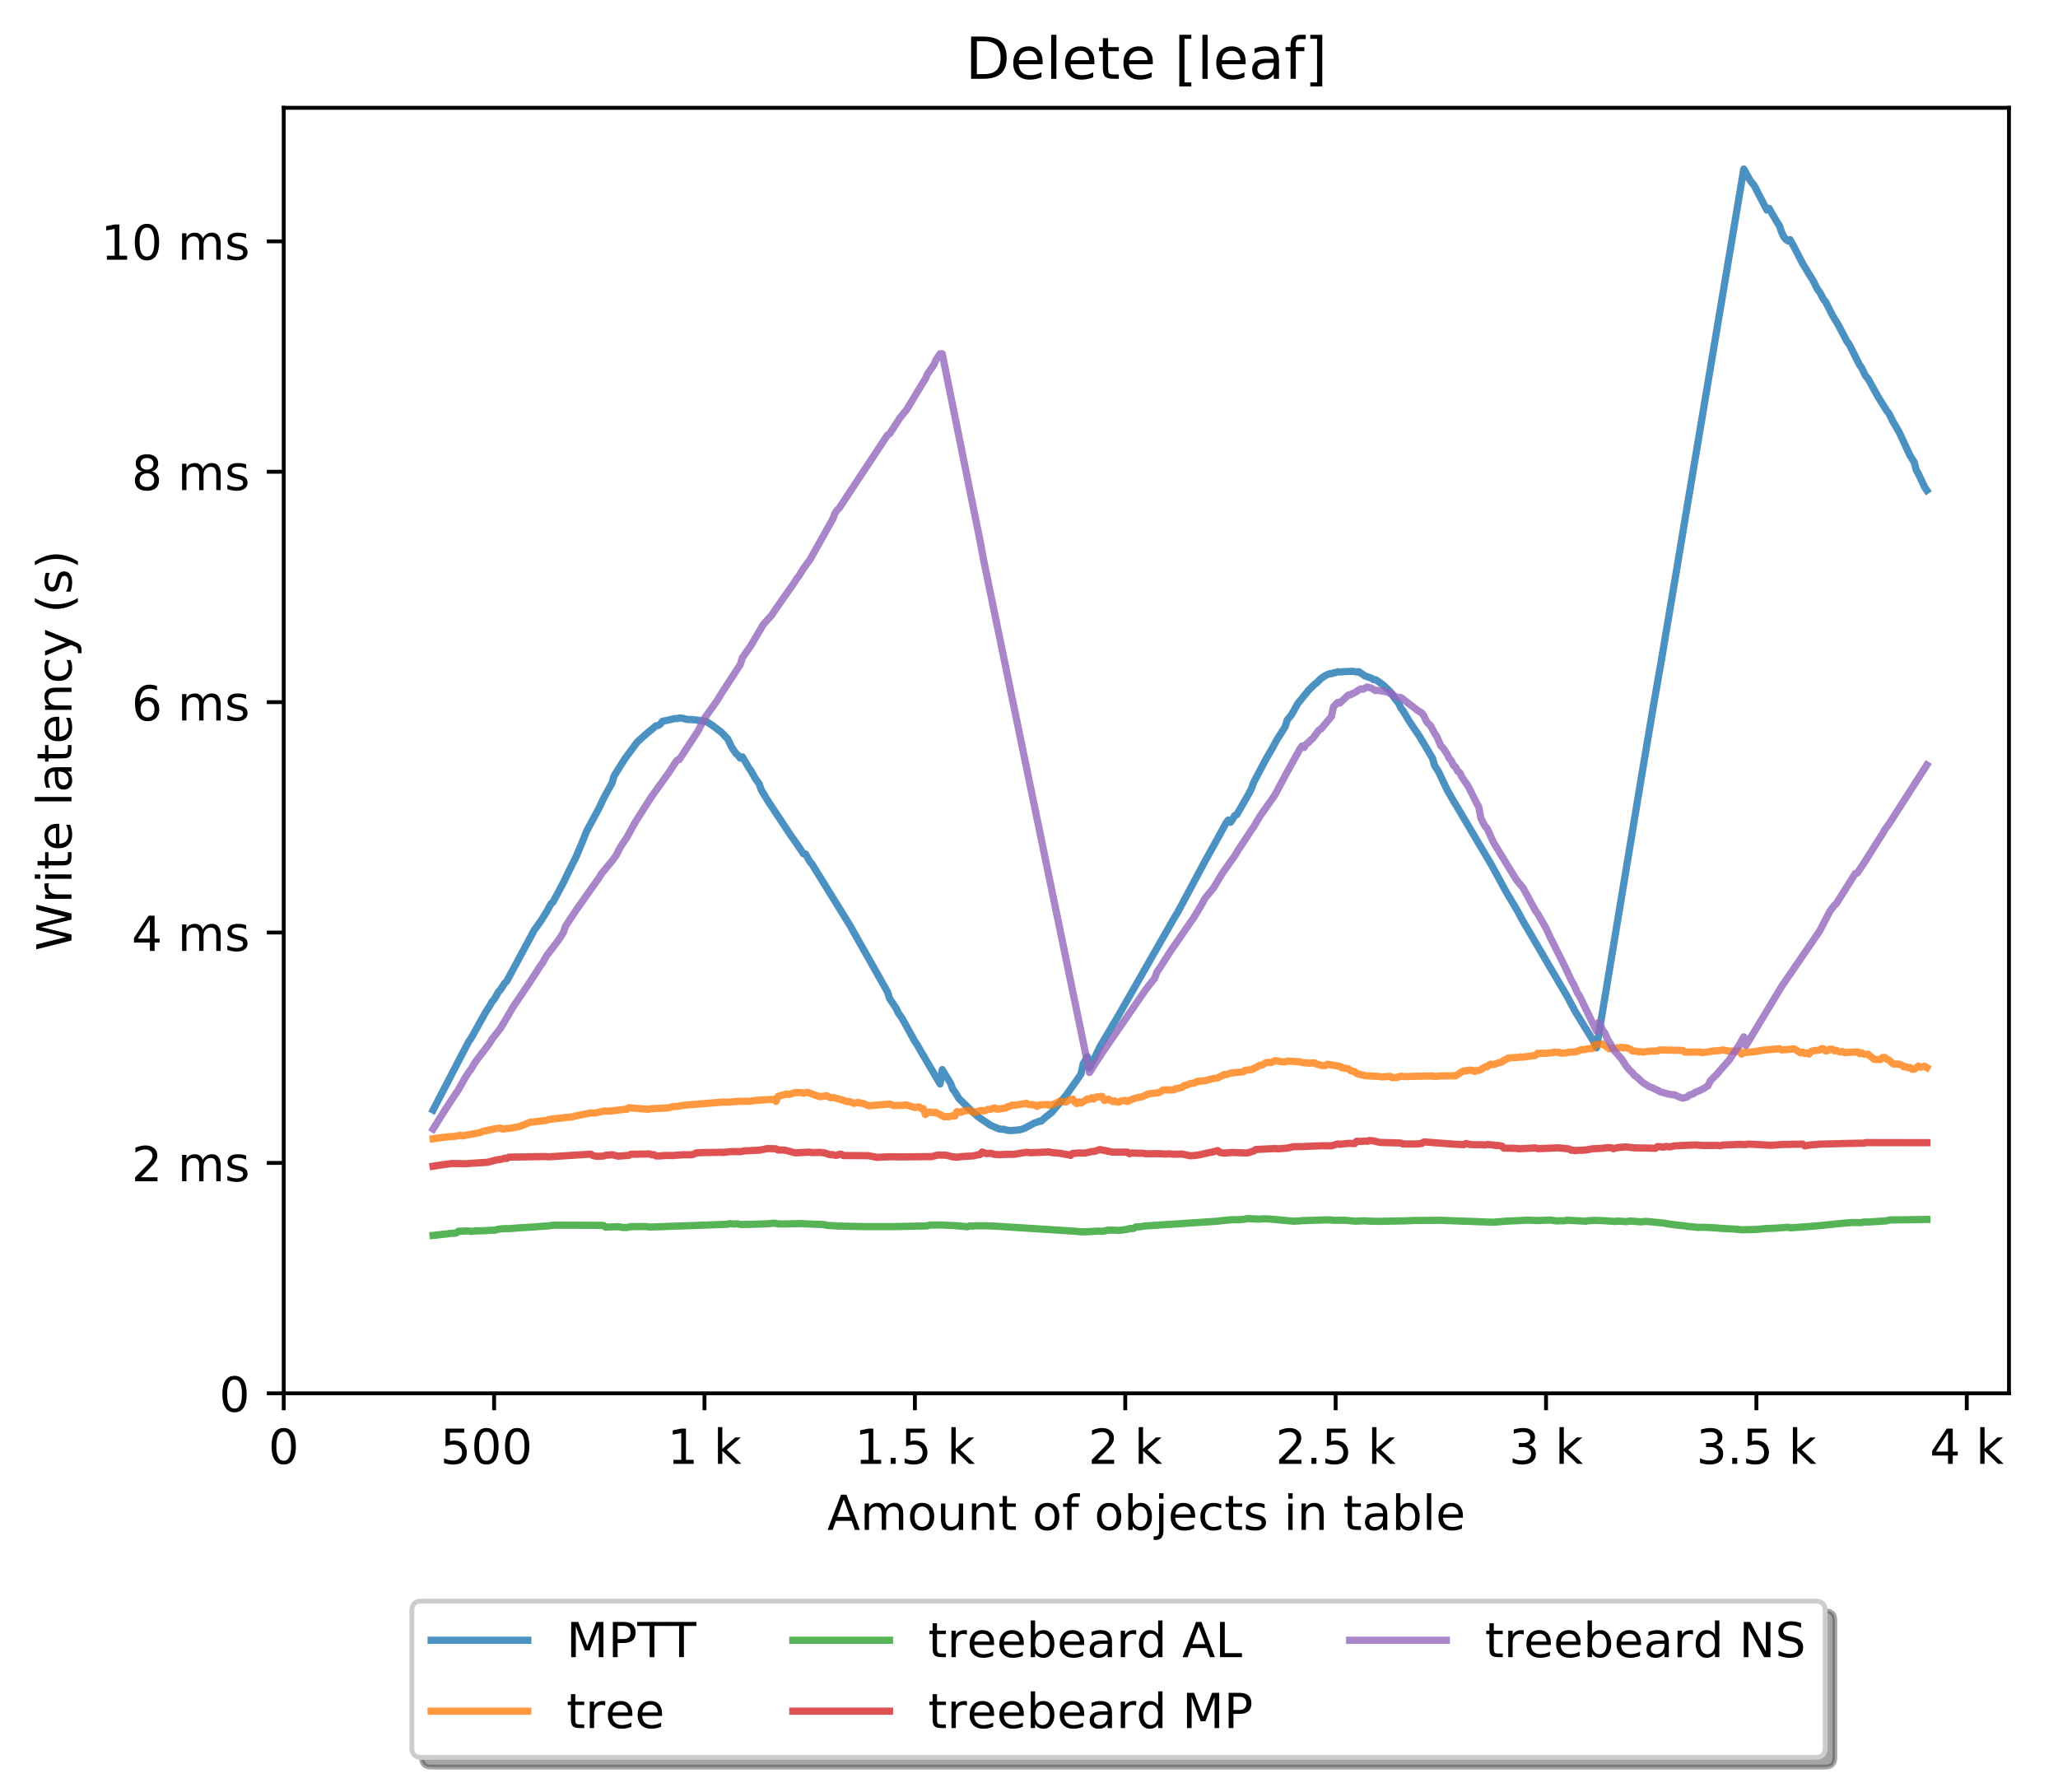 <?xml version="1.0" encoding="utf-8" standalone="no"?>
<!DOCTYPE svg PUBLIC "-//W3C//DTD SVG 1.1//EN"
  "http://www.w3.org/Graphics/SVG/1.1/DTD/svg11.dtd">
<!-- Created with matplotlib (http://matplotlib.org/) -->
<svg height="371pt" version="1.1" viewBox="0 0 426 371" width="426pt" xmlns="http://www.w3.org/2000/svg" xmlns:xlink="http://www.w3.org/1999/xlink">
 <defs>
  <style type="text/css">
*{stroke-linecap:butt;stroke-linejoin:round;}
  </style>
 </defs>
 <g id="figure_1">
  <g id="patch_1">
   <path d="M 0 371.002 
L 426.551 371.002 
L 426.551 0 
L 0 0 
z
" style="fill:#ffffff;"/>
  </g>
  <g id="axes_1">
   <g id="patch_2">
    <path d="M 58.731 288.43 
L 415.851 288.43 
L 415.851 22.318 
L 58.731 22.318 
z
" style="fill:#ffffff;"/>
   </g>
   <g id="matplotlib.axis_1">
    <g id="xtick_1">
     <g id="line2d_1">
      <defs>
       <path d="M 0 0 
L 0 3.5 
" id="m3b4fae556a" style="stroke:#000000;stroke-width:0.8;"/>
      </defs>
      <g>
       <use style="stroke:#000000;stroke-width:0.8;" x="58.731" xlink:href="#m3b4fae556a" y="288.43"/>
      </g>
     </g>
     <g id="text_1">
      <!-- 0 -->
      <defs>
       <path d="M 31.781 66.406 
Q 24.172 66.406 20.328 58.906 
Q 16.5 51.422 16.5 36.375 
Q 16.5 21.391 20.328 13.891 
Q 24.172 6.391 31.781 6.391 
Q 39.453 6.391 43.281 13.891 
Q 47.125 21.391 47.125 36.375 
Q 47.125 51.422 43.281 58.906 
Q 39.453 66.406 31.781 66.406 
z
M 31.781 74.219 
Q 44.047 74.219 50.516 64.516 
Q 56.984 54.828 56.984 36.375 
Q 56.984 17.969 50.516 8.266 
Q 44.047 -1.422 31.781 -1.422 
Q 19.531 -1.422 13.062 8.266 
Q 6.594 17.969 6.594 36.375 
Q 6.594 54.828 13.062 64.516 
Q 19.531 74.219 31.781 74.219 
z
" id="DejaVuSans-30"/>
      </defs>
      <g transform="translate(55.55 303.029)scale(0.1 -0.1)">
       <use xlink:href="#DejaVuSans-30"/>
      </g>
     </g>
    </g>
    <g id="xtick_2">
     <g id="line2d_2">
      <g>
       <use style="stroke:#000000;stroke-width:0.8;" x="102.28" xlink:href="#m3b4fae556a" y="288.43"/>
      </g>
     </g>
     <g id="text_2">
      <!-- 500  -->
      <defs>
       <path d="M 10.797 72.906 
L 49.516 72.906 
L 49.516 64.594 
L 19.828 64.594 
L 19.828 46.734 
Q 21.969 47.469 24.109 47.828 
Q 26.266 48.188 28.422 48.188 
Q 40.625 48.188 47.75 41.5 
Q 54.891 34.812 54.891 23.391 
Q 54.891 11.625 47.562 5.094 
Q 40.234 -1.422 26.906 -1.422 
Q 22.312 -1.422 17.547 -0.641 
Q 12.797 0.141 7.719 1.703 
L 7.719 11.625 
Q 12.109 9.234 16.797 8.062 
Q 21.484 6.891 26.703 6.891 
Q 35.156 6.891 40.078 11.328 
Q 45.016 15.766 45.016 23.391 
Q 45.016 31 40.078 35.438 
Q 35.156 39.891 26.703 39.891 
Q 22.75 39.891 18.812 39.016 
Q 14.891 38.141 10.797 36.281 
z
" id="DejaVuSans-35"/>
       <path id="DejaVuSans-20"/>
      </defs>
      <g transform="translate(91.147 303.029)scale(0.1 -0.1)">
       <use xlink:href="#DejaVuSans-35"/>
       <use x="63.623" xlink:href="#DejaVuSans-30"/>
       <use x="127.246" xlink:href="#DejaVuSans-30"/>
       <use x="190.869" xlink:href="#DejaVuSans-20"/>
      </g>
     </g>
    </g>
    <g id="xtick_3">
     <g id="line2d_3">
      <g>
       <use style="stroke:#000000;stroke-width:0.8;" x="145.828" xlink:href="#m3b4fae556a" y="288.43"/>
      </g>
     </g>
     <g id="text_3">
      <!-- 1 k -->
      <defs>
       <path d="M 12.406 8.297 
L 28.516 8.297 
L 28.516 63.922 
L 10.984 60.406 
L 10.984 69.391 
L 28.422 72.906 
L 38.281 72.906 
L 38.281 8.297 
L 54.391 8.297 
L 54.391 0 
L 12.406 0 
z
" id="DejaVuSans-31"/>
       <path d="M 9.078 75.984 
L 18.109 75.984 
L 18.109 31.109 
L 44.922 54.688 
L 56.391 54.688 
L 27.391 29.109 
L 57.625 0 
L 45.906 0 
L 18.109 26.703 
L 18.109 0 
L 9.078 0 
z
" id="DejaVuSans-6b"/>
      </defs>
      <g transform="translate(138.163 303.029)scale(0.1 -0.1)">
       <use xlink:href="#DejaVuSans-31"/>
       <use x="63.623" xlink:href="#DejaVuSans-20"/>
       <use x="95.41" xlink:href="#DejaVuSans-6b"/>
      </g>
     </g>
    </g>
    <g id="xtick_4">
     <g id="line2d_4">
      <g>
       <use style="stroke:#000000;stroke-width:0.8;" x="189.377" xlink:href="#m3b4fae556a" y="288.43"/>
      </g>
     </g>
     <g id="text_4">
      <!-- 1.5 k -->
      <defs>
       <path d="M 10.688 12.406 
L 21 12.406 
L 21 0 
L 10.688 0 
z
" id="DejaVuSans-2e"/>
      </defs>
      <g transform="translate(176.941 303.029)scale(0.1 -0.1)">
       <use xlink:href="#DejaVuSans-31"/>
       <use x="63.623" xlink:href="#DejaVuSans-2e"/>
       <use x="95.41" xlink:href="#DejaVuSans-35"/>
       <use x="159.033" xlink:href="#DejaVuSans-20"/>
       <use x="190.82" xlink:href="#DejaVuSans-6b"/>
      </g>
     </g>
    </g>
    <g id="xtick_5">
     <g id="line2d_5">
      <g>
       <use style="stroke:#000000;stroke-width:0.8;" x="232.926" xlink:href="#m3b4fae556a" y="288.43"/>
      </g>
     </g>
     <g id="text_5">
      <!-- 2 k -->
      <defs>
       <path d="M 19.188 8.297 
L 53.609 8.297 
L 53.609 0 
L 7.328 0 
L 7.328 8.297 
Q 12.938 14.109 22.625 23.891 
Q 32.328 33.688 34.812 36.531 
Q 39.547 41.844 41.422 45.531 
Q 43.312 49.219 43.312 52.781 
Q 43.312 58.594 39.234 62.25 
Q 35.156 65.922 28.609 65.922 
Q 23.969 65.922 18.812 64.312 
Q 13.672 62.703 7.812 59.422 
L 7.812 69.391 
Q 13.766 71.781 18.938 73 
Q 24.125 74.219 28.422 74.219 
Q 39.75 74.219 46.484 68.547 
Q 53.219 62.891 53.219 53.422 
Q 53.219 48.922 51.531 44.891 
Q 49.859 40.875 45.406 35.406 
Q 44.188 33.984 37.641 27.219 
Q 31.109 20.453 19.188 8.297 
z
" id="DejaVuSans-32"/>
      </defs>
      <g transform="translate(225.26 303.029)scale(0.1 -0.1)">
       <use xlink:href="#DejaVuSans-32"/>
       <use x="63.623" xlink:href="#DejaVuSans-20"/>
       <use x="95.41" xlink:href="#DejaVuSans-6b"/>
      </g>
     </g>
    </g>
    <g id="xtick_6">
     <g id="line2d_6">
      <g>
       <use style="stroke:#000000;stroke-width:0.8;" x="276.474" xlink:href="#m3b4fae556a" y="288.43"/>
      </g>
     </g>
     <g id="text_6">
      <!-- 2.5 k -->
      <g transform="translate(264.038 303.029)scale(0.1 -0.1)">
       <use xlink:href="#DejaVuSans-32"/>
       <use x="63.623" xlink:href="#DejaVuSans-2e"/>
       <use x="95.41" xlink:href="#DejaVuSans-35"/>
       <use x="159.033" xlink:href="#DejaVuSans-20"/>
       <use x="190.82" xlink:href="#DejaVuSans-6b"/>
      </g>
     </g>
    </g>
    <g id="xtick_7">
     <g id="line2d_7">
      <g>
       <use style="stroke:#000000;stroke-width:0.8;" x="320.023" xlink:href="#m3b4fae556a" y="288.43"/>
      </g>
     </g>
     <g id="text_7">
      <!-- 3 k -->
      <defs>
       <path d="M 40.578 39.312 
Q 47.656 37.797 51.625 33 
Q 55.609 28.219 55.609 21.188 
Q 55.609 10.406 48.188 4.484 
Q 40.766 -1.422 27.094 -1.422 
Q 22.516 -1.422 17.656 -0.516 
Q 12.797 0.391 7.625 2.203 
L 7.625 11.719 
Q 11.719 9.328 16.594 8.109 
Q 21.484 6.891 26.812 6.891 
Q 36.078 6.891 40.938 10.547 
Q 45.797 14.203 45.797 21.188 
Q 45.797 27.641 41.281 31.266 
Q 36.766 34.906 28.719 34.906 
L 20.219 34.906 
L 20.219 43.016 
L 29.109 43.016 
Q 36.375 43.016 40.234 45.922 
Q 44.094 48.828 44.094 54.297 
Q 44.094 59.906 40.109 62.906 
Q 36.141 65.922 28.719 65.922 
Q 24.656 65.922 20.016 65.031 
Q 15.375 64.156 9.812 62.312 
L 9.812 71.094 
Q 15.438 72.656 20.344 73.438 
Q 25.25 74.219 29.594 74.219 
Q 40.828 74.219 47.359 69.109 
Q 53.906 64.016 53.906 55.328 
Q 53.906 49.266 50.438 45.094 
Q 46.969 40.922 40.578 39.312 
z
" id="DejaVuSans-33"/>
      </defs>
      <g transform="translate(312.357 303.029)scale(0.1 -0.1)">
       <use xlink:href="#DejaVuSans-33"/>
       <use x="63.623" xlink:href="#DejaVuSans-20"/>
       <use x="95.41" xlink:href="#DejaVuSans-6b"/>
      </g>
     </g>
    </g>
    <g id="xtick_8">
     <g id="line2d_8">
      <g>
       <use style="stroke:#000000;stroke-width:0.8;" x="363.571" xlink:href="#m3b4fae556a" y="288.43"/>
      </g>
     </g>
     <g id="text_8">
      <!-- 3.5 k -->
      <g transform="translate(351.135 303.029)scale(0.1 -0.1)">
       <use xlink:href="#DejaVuSans-33"/>
       <use x="63.623" xlink:href="#DejaVuSans-2e"/>
       <use x="95.41" xlink:href="#DejaVuSans-35"/>
       <use x="159.033" xlink:href="#DejaVuSans-20"/>
       <use x="190.82" xlink:href="#DejaVuSans-6b"/>
      </g>
     </g>
    </g>
    <g id="xtick_9">
     <g id="line2d_9">
      <g>
       <use style="stroke:#000000;stroke-width:0.8;" x="407.12" xlink:href="#m3b4fae556a" y="288.43"/>
      </g>
     </g>
     <g id="text_9">
      <!-- 4 k -->
      <defs>
       <path d="M 37.797 64.312 
L 12.891 25.391 
L 37.797 25.391 
z
M 35.203 72.906 
L 47.609 72.906 
L 47.609 25.391 
L 58.016 25.391 
L 58.016 17.188 
L 47.609 17.188 
L 47.609 0 
L 37.797 0 
L 37.797 17.188 
L 4.891 17.188 
L 4.891 26.703 
z
" id="DejaVuSans-34"/>
      </defs>
      <g transform="translate(399.454 303.029)scale(0.1 -0.1)">
       <use xlink:href="#DejaVuSans-34"/>
       <use x="63.623" xlink:href="#DejaVuSans-20"/>
       <use x="95.41" xlink:href="#DejaVuSans-6b"/>
      </g>
     </g>
    </g>
    <g id="text_10">
     <!-- Amount of objects in table -->
     <defs>
      <path d="M 34.188 63.188 
L 20.797 26.906 
L 47.609 26.906 
z
M 28.609 72.906 
L 39.797 72.906 
L 67.578 0 
L 57.328 0 
L 50.688 18.703 
L 17.828 18.703 
L 11.188 0 
L 0.781 0 
z
" id="DejaVuSans-41"/>
      <path d="M 52 44.188 
Q 55.375 50.25 60.062 53.125 
Q 64.75 56 71.094 56 
Q 79.641 56 84.281 50.016 
Q 88.922 44.047 88.922 33.016 
L 88.922 0 
L 79.891 0 
L 79.891 32.719 
Q 79.891 40.578 77.094 44.375 
Q 74.312 48.188 68.609 48.188 
Q 61.625 48.188 57.562 43.547 
Q 53.516 38.922 53.516 30.906 
L 53.516 0 
L 44.484 0 
L 44.484 32.719 
Q 44.484 40.625 41.703 44.406 
Q 38.922 48.188 33.109 48.188 
Q 26.219 48.188 22.156 43.531 
Q 18.109 38.875 18.109 30.906 
L 18.109 0 
L 9.078 0 
L 9.078 54.688 
L 18.109 54.688 
L 18.109 46.188 
Q 21.188 51.219 25.484 53.609 
Q 29.781 56 35.688 56 
Q 41.656 56 45.828 52.969 
Q 50 49.953 52 44.188 
z
" id="DejaVuSans-6d"/>
      <path d="M 30.609 48.391 
Q 23.391 48.391 19.188 42.75 
Q 14.984 37.109 14.984 27.297 
Q 14.984 17.484 19.156 11.844 
Q 23.344 6.203 30.609 6.203 
Q 37.797 6.203 41.984 11.859 
Q 46.188 17.531 46.188 27.297 
Q 46.188 37.016 41.984 42.703 
Q 37.797 48.391 30.609 48.391 
z
M 30.609 56 
Q 42.328 56 49.016 48.375 
Q 55.719 40.766 55.719 27.297 
Q 55.719 13.875 49.016 6.219 
Q 42.328 -1.422 30.609 -1.422 
Q 18.844 -1.422 12.172 6.219 
Q 5.516 13.875 5.516 27.297 
Q 5.516 40.766 12.172 48.375 
Q 18.844 56 30.609 56 
z
" id="DejaVuSans-6f"/>
      <path d="M 8.5 21.578 
L 8.5 54.688 
L 17.484 54.688 
L 17.484 21.922 
Q 17.484 14.156 20.5 10.266 
Q 23.531 6.391 29.594 6.391 
Q 36.859 6.391 41.078 11.031 
Q 45.312 15.672 45.312 23.688 
L 45.312 54.688 
L 54.297 54.688 
L 54.297 0 
L 45.312 0 
L 45.312 8.406 
Q 42.047 3.422 37.719 1 
Q 33.406 -1.422 27.688 -1.422 
Q 18.266 -1.422 13.375 4.438 
Q 8.5 10.297 8.5 21.578 
z
M 31.109 56 
z
" id="DejaVuSans-75"/>
      <path d="M 54.891 33.016 
L 54.891 0 
L 45.906 0 
L 45.906 32.719 
Q 45.906 40.484 42.875 44.328 
Q 39.844 48.188 33.797 48.188 
Q 26.516 48.188 22.312 43.547 
Q 18.109 38.922 18.109 30.906 
L 18.109 0 
L 9.078 0 
L 9.078 54.688 
L 18.109 54.688 
L 18.109 46.188 
Q 21.344 51.125 25.703 53.562 
Q 30.078 56 35.797 56 
Q 45.219 56 50.047 50.172 
Q 54.891 44.344 54.891 33.016 
z
" id="DejaVuSans-6e"/>
      <path d="M 18.312 70.219 
L 18.312 54.688 
L 36.812 54.688 
L 36.812 47.703 
L 18.312 47.703 
L 18.312 18.016 
Q 18.312 11.328 20.141 9.422 
Q 21.969 7.516 27.594 7.516 
L 36.812 7.516 
L 36.812 0 
L 27.594 0 
Q 17.188 0 13.234 3.875 
Q 9.281 7.766 9.281 18.016 
L 9.281 47.703 
L 2.688 47.703 
L 2.688 54.688 
L 9.281 54.688 
L 9.281 70.219 
z
" id="DejaVuSans-74"/>
      <path d="M 37.109 75.984 
L 37.109 68.5 
L 28.516 68.5 
Q 23.688 68.5 21.797 66.547 
Q 19.922 64.594 19.922 59.516 
L 19.922 54.688 
L 34.719 54.688 
L 34.719 47.703 
L 19.922 47.703 
L 19.922 0 
L 10.891 0 
L 10.891 47.703 
L 2.297 47.703 
L 2.297 54.688 
L 10.891 54.688 
L 10.891 58.5 
Q 10.891 67.625 15.141 71.797 
Q 19.391 75.984 28.609 75.984 
z
" id="DejaVuSans-66"/>
      <path d="M 48.688 27.297 
Q 48.688 37.203 44.609 42.844 
Q 40.531 48.484 33.406 48.484 
Q 26.266 48.484 22.188 42.844 
Q 18.109 37.203 18.109 27.297 
Q 18.109 17.391 22.188 11.75 
Q 26.266 6.109 33.406 6.109 
Q 40.531 6.109 44.609 11.75 
Q 48.688 17.391 48.688 27.297 
z
M 18.109 46.391 
Q 20.953 51.266 25.266 53.625 
Q 29.594 56 35.594 56 
Q 45.562 56 51.781 48.094 
Q 58.016 40.188 58.016 27.297 
Q 58.016 14.406 51.781 6.484 
Q 45.562 -1.422 35.594 -1.422 
Q 29.594 -1.422 25.266 0.953 
Q 20.953 3.328 18.109 8.203 
L 18.109 0 
L 9.078 0 
L 9.078 75.984 
L 18.109 75.984 
z
" id="DejaVuSans-62"/>
      <path d="M 9.422 54.688 
L 18.406 54.688 
L 18.406 -0.984 
Q 18.406 -11.422 14.422 -16.109 
Q 10.453 -20.797 1.609 -20.797 
L -1.812 -20.797 
L -1.812 -13.188 
L 0.594 -13.188 
Q 5.719 -13.188 7.562 -10.812 
Q 9.422 -8.453 9.422 -0.984 
z
M 9.422 75.984 
L 18.406 75.984 
L 18.406 64.594 
L 9.422 64.594 
z
" id="DejaVuSans-6a"/>
      <path d="M 56.203 29.594 
L 56.203 25.203 
L 14.891 25.203 
Q 15.484 15.922 20.484 11.062 
Q 25.484 6.203 34.422 6.203 
Q 39.594 6.203 44.453 7.469 
Q 49.312 8.734 54.109 11.281 
L 54.109 2.781 
Q 49.266 0.734 44.188 -0.344 
Q 39.109 -1.422 33.891 -1.422 
Q 20.797 -1.422 13.156 6.188 
Q 5.516 13.812 5.516 26.812 
Q 5.516 40.234 12.766 48.109 
Q 20.016 56 32.328 56 
Q 43.359 56 49.781 48.891 
Q 56.203 41.797 56.203 29.594 
z
M 47.219 32.234 
Q 47.125 39.594 43.094 43.984 
Q 39.062 48.391 32.422 48.391 
Q 24.906 48.391 20.391 44.141 
Q 15.875 39.891 15.188 32.172 
z
" id="DejaVuSans-65"/>
      <path d="M 48.781 52.594 
L 48.781 44.188 
Q 44.969 46.297 41.141 47.344 
Q 37.312 48.391 33.406 48.391 
Q 24.656 48.391 19.812 42.844 
Q 14.984 37.312 14.984 27.297 
Q 14.984 17.281 19.812 11.734 
Q 24.656 6.203 33.406 6.203 
Q 37.312 6.203 41.141 7.25 
Q 44.969 8.297 48.781 10.406 
L 48.781 2.094 
Q 45.016 0.344 40.984 -0.531 
Q 36.969 -1.422 32.422 -1.422 
Q 20.062 -1.422 12.781 6.344 
Q 5.516 14.109 5.516 27.297 
Q 5.516 40.672 12.859 48.328 
Q 20.219 56 33.016 56 
Q 37.156 56 41.109 55.141 
Q 45.062 54.297 48.781 52.594 
z
" id="DejaVuSans-63"/>
      <path d="M 44.281 53.078 
L 44.281 44.578 
Q 40.484 46.531 36.375 47.5 
Q 32.281 48.484 27.875 48.484 
Q 21.188 48.484 17.844 46.438 
Q 14.5 44.391 14.5 40.281 
Q 14.5 37.156 16.891 35.375 
Q 19.281 33.594 26.516 31.984 
L 29.594 31.297 
Q 39.156 29.25 43.188 25.516 
Q 47.219 21.781 47.219 15.094 
Q 47.219 7.469 41.188 3.016 
Q 35.156 -1.422 24.609 -1.422 
Q 20.219 -1.422 15.453 -0.562 
Q 10.688 0.297 5.422 2 
L 5.422 11.281 
Q 10.406 8.688 15.234 7.391 
Q 20.062 6.109 24.812 6.109 
Q 31.156 6.109 34.562 8.281 
Q 37.984 10.453 37.984 14.406 
Q 37.984 18.062 35.516 20.016 
Q 33.062 21.969 24.703 23.781 
L 21.578 24.516 
Q 13.234 26.266 9.516 29.906 
Q 5.812 33.547 5.812 39.891 
Q 5.812 47.609 11.281 51.797 
Q 16.75 56 26.812 56 
Q 31.781 56 36.172 55.266 
Q 40.578 54.547 44.281 53.078 
z
" id="DejaVuSans-73"/>
      <path d="M 9.422 54.688 
L 18.406 54.688 
L 18.406 0 
L 9.422 0 
z
M 9.422 75.984 
L 18.406 75.984 
L 18.406 64.594 
L 9.422 64.594 
z
" id="DejaVuSans-69"/>
      <path d="M 34.281 27.484 
Q 23.391 27.484 19.188 25 
Q 14.984 22.516 14.984 16.5 
Q 14.984 11.719 18.141 8.906 
Q 21.297 6.109 26.703 6.109 
Q 34.188 6.109 38.703 11.406 
Q 43.219 16.703 43.219 25.484 
L 43.219 27.484 
z
M 52.203 31.203 
L 52.203 0 
L 43.219 0 
L 43.219 8.297 
Q 40.141 3.328 35.547 0.953 
Q 30.953 -1.422 24.312 -1.422 
Q 15.922 -1.422 10.953 3.297 
Q 6 8.016 6 15.922 
Q 6 25.141 12.172 29.828 
Q 18.359 34.516 30.609 34.516 
L 43.219 34.516 
L 43.219 35.406 
Q 43.219 41.609 39.141 45 
Q 35.062 48.391 27.688 48.391 
Q 23 48.391 18.547 47.266 
Q 14.109 46.141 10.016 43.891 
L 10.016 52.203 
Q 14.938 54.109 19.578 55.047 
Q 24.219 56 28.609 56 
Q 40.484 56 46.344 49.844 
Q 52.203 43.703 52.203 31.203 
z
" id="DejaVuSans-61"/>
      <path d="M 9.422 75.984 
L 18.406 75.984 
L 18.406 0 
L 9.422 0 
z
" id="DejaVuSans-6c"/>
     </defs>
     <g transform="translate(171.233 316.707)scale(0.1 -0.1)">
      <use xlink:href="#DejaVuSans-41"/>
      <use x="68.408" xlink:href="#DejaVuSans-6d"/>
      <use x="165.82" xlink:href="#DejaVuSans-6f"/>
      <use x="227.002" xlink:href="#DejaVuSans-75"/>
      <use x="290.381" xlink:href="#DejaVuSans-6e"/>
      <use x="353.76" xlink:href="#DejaVuSans-74"/>
      <use x="392.969" xlink:href="#DejaVuSans-20"/>
      <use x="424.756" xlink:href="#DejaVuSans-6f"/>
      <use x="485.938" xlink:href="#DejaVuSans-66"/>
      <use x="521.143" xlink:href="#DejaVuSans-20"/>
      <use x="552.93" xlink:href="#DejaVuSans-6f"/>
      <use x="614.111" xlink:href="#DejaVuSans-62"/>
      <use x="677.588" xlink:href="#DejaVuSans-6a"/>
      <use x="705.371" xlink:href="#DejaVuSans-65"/>
      <use x="766.895" xlink:href="#DejaVuSans-63"/>
      <use x="821.875" xlink:href="#DejaVuSans-74"/>
      <use x="861.084" xlink:href="#DejaVuSans-73"/>
      <use x="913.184" xlink:href="#DejaVuSans-20"/>
      <use x="944.971" xlink:href="#DejaVuSans-69"/>
      <use x="972.754" xlink:href="#DejaVuSans-6e"/>
      <use x="1036.133" xlink:href="#DejaVuSans-20"/>
      <use x="1067.92" xlink:href="#DejaVuSans-74"/>
      <use x="1107.129" xlink:href="#DejaVuSans-61"/>
      <use x="1168.408" xlink:href="#DejaVuSans-62"/>
      <use x="1231.885" xlink:href="#DejaVuSans-6c"/>
      <use x="1259.668" xlink:href="#DejaVuSans-65"/>
     </g>
    </g>
   </g>
   <g id="matplotlib.axis_2">
    <g id="ytick_1">
     <g id="line2d_10">
      <defs>
       <path d="M 0 0 
L -3.5 0 
" id="mf0ea76c126" style="stroke:#000000;stroke-width:0.8;"/>
      </defs>
      <g>
       <use style="stroke:#000000;stroke-width:0.8;" x="58.731" xlink:href="#mf0ea76c126" y="288.43"/>
      </g>
     </g>
     <g id="text_11">
      <!-- 0 -->
      <g transform="translate(45.369 292.229)scale(0.1 -0.1)">
       <use xlink:href="#DejaVuSans-30"/>
      </g>
     </g>
    </g>
    <g id="ytick_2">
     <g id="line2d_11">
      <g>
       <use style="stroke:#000000;stroke-width:0.8;" x="58.731" xlink:href="#mf0ea76c126" y="240.737"/>
      </g>
     </g>
     <g id="text_12">
      <!-- 2 ms -->
      <g transform="translate(27.241 244.536)scale(0.1 -0.1)">
       <use xlink:href="#DejaVuSans-32"/>
       <use x="63.623" xlink:href="#DejaVuSans-20"/>
       <use x="95.41" xlink:href="#DejaVuSans-6d"/>
       <use x="192.822" xlink:href="#DejaVuSans-73"/>
      </g>
     </g>
    </g>
    <g id="ytick_3">
     <g id="line2d_12">
      <g>
       <use style="stroke:#000000;stroke-width:0.8;" x="58.731" xlink:href="#mf0ea76c126" y="193.043"/>
      </g>
     </g>
     <g id="text_13">
      <!-- 4 ms -->
      <g transform="translate(27.241 196.842)scale(0.1 -0.1)">
       <use xlink:href="#DejaVuSans-34"/>
       <use x="63.623" xlink:href="#DejaVuSans-20"/>
       <use x="95.41" xlink:href="#DejaVuSans-6d"/>
       <use x="192.822" xlink:href="#DejaVuSans-73"/>
      </g>
     </g>
    </g>
    <g id="ytick_4">
     <g id="line2d_13">
      <g>
       <use style="stroke:#000000;stroke-width:0.8;" x="58.731" xlink:href="#mf0ea76c126" y="145.349"/>
      </g>
     </g>
     <g id="text_14">
      <!-- 6 ms -->
      <defs>
       <path d="M 33.016 40.375 
Q 26.375 40.375 22.484 35.828 
Q 18.609 31.297 18.609 23.391 
Q 18.609 15.531 22.484 10.953 
Q 26.375 6.391 33.016 6.391 
Q 39.656 6.391 43.531 10.953 
Q 47.406 15.531 47.406 23.391 
Q 47.406 31.297 43.531 35.828 
Q 39.656 40.375 33.016 40.375 
z
M 52.594 71.297 
L 52.594 62.312 
Q 48.875 64.062 45.094 64.984 
Q 41.312 65.922 37.594 65.922 
Q 27.828 65.922 22.672 59.328 
Q 17.531 52.734 16.797 39.406 
Q 19.672 43.656 24.016 45.922 
Q 28.375 48.188 33.594 48.188 
Q 44.578 48.188 50.953 41.516 
Q 57.328 34.859 57.328 23.391 
Q 57.328 12.156 50.688 5.359 
Q 44.047 -1.422 33.016 -1.422 
Q 20.359 -1.422 13.672 8.266 
Q 6.984 17.969 6.984 36.375 
Q 6.984 53.656 15.188 63.938 
Q 23.391 74.219 37.203 74.219 
Q 40.922 74.219 44.703 73.484 
Q 48.484 72.75 52.594 71.297 
z
" id="DejaVuSans-36"/>
      </defs>
      <g transform="translate(27.241 149.149)scale(0.1 -0.1)">
       <use xlink:href="#DejaVuSans-36"/>
       <use x="63.623" xlink:href="#DejaVuSans-20"/>
       <use x="95.41" xlink:href="#DejaVuSans-6d"/>
       <use x="192.822" xlink:href="#DejaVuSans-73"/>
      </g>
     </g>
    </g>
    <g id="ytick_5">
     <g id="line2d_14">
      <g>
       <use style="stroke:#000000;stroke-width:0.8;" x="58.731" xlink:href="#mf0ea76c126" y="97.656"/>
      </g>
     </g>
     <g id="text_15">
      <!-- 8 ms -->
      <defs>
       <path d="M 31.781 34.625 
Q 24.75 34.625 20.719 30.859 
Q 16.703 27.094 16.703 20.516 
Q 16.703 13.922 20.719 10.156 
Q 24.75 6.391 31.781 6.391 
Q 38.812 6.391 42.859 10.172 
Q 46.922 13.969 46.922 20.516 
Q 46.922 27.094 42.891 30.859 
Q 38.875 34.625 31.781 34.625 
z
M 21.922 38.812 
Q 15.578 40.375 12.031 44.719 
Q 8.5 49.078 8.5 55.328 
Q 8.5 64.062 14.719 69.141 
Q 20.953 74.219 31.781 74.219 
Q 42.672 74.219 48.875 69.141 
Q 55.078 64.062 55.078 55.328 
Q 55.078 49.078 51.531 44.719 
Q 48 40.375 41.703 38.812 
Q 48.828 37.156 52.797 32.312 
Q 56.781 27.484 56.781 20.516 
Q 56.781 9.906 50.312 4.234 
Q 43.844 -1.422 31.781 -1.422 
Q 19.734 -1.422 13.25 4.234 
Q 6.781 9.906 6.781 20.516 
Q 6.781 27.484 10.781 32.312 
Q 14.797 37.156 21.922 38.812 
z
M 18.312 54.391 
Q 18.312 48.734 21.844 45.562 
Q 25.391 42.391 31.781 42.391 
Q 38.141 42.391 41.719 45.562 
Q 45.312 48.734 45.312 54.391 
Q 45.312 60.062 41.719 63.234 
Q 38.141 66.406 31.781 66.406 
Q 25.391 66.406 21.844 63.234 
Q 18.312 60.062 18.312 54.391 
z
" id="DejaVuSans-38"/>
      </defs>
      <g transform="translate(27.241 101.455)scale(0.1 -0.1)">
       <use xlink:href="#DejaVuSans-38"/>
       <use x="63.623" xlink:href="#DejaVuSans-20"/>
       <use x="95.41" xlink:href="#DejaVuSans-6d"/>
       <use x="192.822" xlink:href="#DejaVuSans-73"/>
      </g>
     </g>
    </g>
    <g id="ytick_6">
     <g id="line2d_15">
      <g>
       <use style="stroke:#000000;stroke-width:0.8;" x="58.731" xlink:href="#mf0ea76c126" y="49.962"/>
      </g>
     </g>
     <g id="text_16">
      <!-- 10 ms -->
      <g transform="translate(20.878 53.762)scale(0.1 -0.1)">
       <use xlink:href="#DejaVuSans-31"/>
       <use x="63.623" xlink:href="#DejaVuSans-30"/>
       <use x="127.246" xlink:href="#DejaVuSans-20"/>
       <use x="159.033" xlink:href="#DejaVuSans-6d"/>
       <use x="256.445" xlink:href="#DejaVuSans-73"/>
      </g>
     </g>
    </g>
    <g id="text_17">
     <!-- Write latency (s) -->
     <defs>
      <path d="M 3.328 72.906 
L 13.281 72.906 
L 28.609 11.281 
L 43.891 72.906 
L 54.984 72.906 
L 70.312 11.281 
L 85.594 72.906 
L 95.609 72.906 
L 77.297 0 
L 64.891 0 
L 49.516 63.281 
L 33.984 0 
L 21.578 0 
z
" id="DejaVuSans-57"/>
      <path d="M 41.109 46.297 
Q 39.594 47.172 37.812 47.578 
Q 36.031 48 33.891 48 
Q 26.266 48 22.188 43.047 
Q 18.109 38.094 18.109 28.812 
L 18.109 0 
L 9.078 0 
L 9.078 54.688 
L 18.109 54.688 
L 18.109 46.188 
Q 20.953 51.172 25.484 53.578 
Q 30.031 56 36.531 56 
Q 37.453 56 38.578 55.875 
Q 39.703 55.766 41.062 55.516 
z
" id="DejaVuSans-72"/>
      <path d="M 32.172 -5.078 
Q 28.375 -14.844 24.75 -17.812 
Q 21.141 -20.797 15.094 -20.797 
L 7.906 -20.797 
L 7.906 -13.281 
L 13.188 -13.281 
Q 16.891 -13.281 18.938 -11.516 
Q 21 -9.766 23.484 -3.219 
L 25.094 0.875 
L 2.984 54.688 
L 12.5 54.688 
L 29.594 11.922 
L 46.688 54.688 
L 56.203 54.688 
z
" id="DejaVuSans-79"/>
      <path d="M 31 75.875 
Q 24.469 64.656 21.281 53.656 
Q 18.109 42.672 18.109 31.391 
Q 18.109 20.125 21.312 9.062 
Q 24.516 -2 31 -13.188 
L 23.188 -13.188 
Q 15.875 -1.703 12.234 9.375 
Q 8.594 20.453 8.594 31.391 
Q 8.594 42.281 12.203 53.312 
Q 15.828 64.359 23.188 75.875 
z
" id="DejaVuSans-28"/>
      <path d="M 8.016 75.875 
L 15.828 75.875 
Q 23.141 64.359 26.781 53.312 
Q 30.422 42.281 30.422 31.391 
Q 30.422 20.453 26.781 9.375 
Q 23.141 -1.703 15.828 -13.188 
L 8.016 -13.188 
Q 14.5 -2 17.703 9.062 
Q 20.906 20.125 20.906 31.391 
Q 20.906 42.672 17.703 53.656 
Q 14.5 64.656 8.016 75.875 
z
" id="DejaVuSans-29"/>
     </defs>
     <g transform="translate(14.798 196.848)rotate(-90)scale(0.1 -0.1)">
      <use xlink:href="#DejaVuSans-57"/>
      <use x="98.814" xlink:href="#DejaVuSans-72"/>
      <use x="139.928" xlink:href="#DejaVuSans-69"/>
      <use x="167.711" xlink:href="#DejaVuSans-74"/>
      <use x="206.92" xlink:href="#DejaVuSans-65"/>
      <use x="268.443" xlink:href="#DejaVuSans-20"/>
      <use x="300.23" xlink:href="#DejaVuSans-6c"/>
      <use x="328.014" xlink:href="#DejaVuSans-61"/>
      <use x="389.293" xlink:href="#DejaVuSans-74"/>
      <use x="428.502" xlink:href="#DejaVuSans-65"/>
      <use x="490.025" xlink:href="#DejaVuSans-6e"/>
      <use x="553.404" xlink:href="#DejaVuSans-63"/>
      <use x="608.385" xlink:href="#DejaVuSans-79"/>
      <use x="667.564" xlink:href="#DejaVuSans-20"/>
      <use x="699.352" xlink:href="#DejaVuSans-28"/>
      <use x="738.365" xlink:href="#DejaVuSans-73"/>
      <use x="790.465" xlink:href="#DejaVuSans-29"/>
     </g>
    </g>
   </g>
   <g id="line2d_16">
    <path clip-path="url(#peb6b588365)" d="M 89.651 229.782 
L 95.748 218.044 
L 97.054 215.563 
L 97.489 214.975 
L 100.538 209.503 
L 101.409 208.164 
L 101.844 207.356 
L 102.28 206.904 
L 103.151 205.352 
L 103.586 204.886 
L 104.457 203.547 
L 104.893 203.121 
L 110.554 192.607 
L 111.86 190.785 
L 113.167 188.723 
L 114.038 187.1 
L 114.473 186.743 
L 116.651 182.644 
L 117.522 180.82 
L 119.264 177.326 
L 120.57 174.215 
L 121.441 172.03 
L 124.054 167.178 
L 124.925 165.298 
L 126.667 162.131 
L 127.102 160.643 
L 129.28 157.166 
L 131.893 153.622 
L 133.635 152.05 
L 135.812 150.236 
L 136.248 150.185 
L 136.683 149.903 
L 137.119 149.314 
L 138.425 149.044 
L 139.732 148.735 
L 140.167 148.762 
L 140.603 148.632 
L 141.038 148.636 
L 142.344 148.953 
L 143.215 148.946 
L 144.522 149.096 
L 146.264 149.39 
L 147.57 150.237 
L 149.312 151.585 
L 150.619 152.941 
L 151.49 154.737 
L 152.361 155.992 
L 152.796 156.369 
L 153.232 156.948 
L 153.667 156.668 
L 154.974 158.884 
L 155.409 159.478 
L 156.28 161.05 
L 157.151 162.294 
L 157.586 163.529 
L 158.893 165.693 
L 159.764 167.014 
L 163.683 172.925 
L 164.99 174.756 
L 166.296 176.729 
L 166.732 176.768 
L 167.603 178.328 
L 168.038 178.809 
L 175.877 191.472 
L 183.716 205.342 
L 184.151 206.716 
L 185.458 208.653 
L 185.893 209.613 
L 186.764 210.857 
L 189.377 215.589 
L 189.812 216.219 
L 190.683 217.744 
L 194.603 224.386 
L 195.038 221.417 
L 196.78 224.273 
L 197.216 225.479 
L 197.651 226.026 
L 198.522 227.444 
L 201.571 230.41 
L 202.442 231.15 
L 203.312 231.784 
L 205.054 232.951 
L 206.796 233.691 
L 207.232 233.778 
L 207.667 233.744 
L 208.538 233.979 
L 208.974 234.038 
L 210.28 233.963 
L 211.151 233.863 
L 212.022 233.59 
L 214.2 232.434 
L 214.635 232.332 
L 215.071 232.106 
L 215.506 232.096 
L 216.377 231.319 
L 217.684 230.297 
L 218.554 229.271 
L 220.732 226.656 
L 222.909 223.596 
L 223.78 222.289 
L 224.216 220.237 
L 225.087 218.753 
L 225.522 221.071 
L 226.829 218.457 
L 227.7 216.646 
L 231.619 210.041 
L 242.942 190.224 
L 243.813 188.784 
L 249.474 178.198 
L 252.522 172.71 
L 253.829 170.297 
L 254.264 169.744 
L 254.7 170.225 
L 255.135 169.628 
L 255.571 168.815 
L 256.006 168.66 
L 258.619 164.096 
L 259.055 163.254 
L 259.49 161.992 
L 262.103 157.048 
L 263.41 154.816 
L 264.28 153.185 
L 266.022 150.451 
L 266.458 149.034 
L 267.329 147.994 
L 268.635 145.642 
L 270.813 142.962 
L 272.119 141.663 
L 272.555 141.346 
L 273.426 140.471 
L 274.297 139.886 
L 275.168 139.469 
L 275.603 139.467 
L 276.039 139.282 
L 276.474 139.239 
L 276.91 139.046 
L 277.345 139.107 
L 278.216 139.034 
L 279.958 138.966 
L 280.829 139.105 
L 281.264 139.043 
L 282.571 139.941 
L 283.442 140.246 
L 283.877 140.371 
L 284.313 140.702 
L 284.748 140.713 
L 286.055 141.593 
L 287.361 142.769 
L 287.797 143.232 
L 288.668 144.557 
L 289.539 145.584 
L 289.974 146.581 
L 290.41 147.13 
L 291.716 149.303 
L 293.893 152.531 
L 296.506 156.91 
L 296.942 158.435 
L 297.813 159.818 
L 299.555 163.517 
L 300.861 165.784 
L 301.732 167.223 
L 308.7 178.997 
L 311.748 184.584 
L 313.926 188.228 
L 315.232 190.642 
L 324.377 206.227 
L 326.119 209.471 
L 330.039 215.852 
L 330.474 216.912 
L 340.055 159.15 
L 342.232 146.237 
L 343.974 136.262 
L 344.845 131.057 
L 347.023 118.15 
L 348.765 107.674 
L 360.958 34.99 
L 362.265 37.341 
L 363.136 38.43 
L 364.007 40.148 
L 365.749 43.484 
L 366.184 43.125 
L 367.926 46.111 
L 368.362 46.793 
L 368.797 48.086 
L 369.233 49.01 
L 369.668 49.561 
L 370.103 49.875 
L 370.539 49.61 
L 371.41 51.206 
L 373.152 54.584 
L 375.329 58.133 
L 376.2 59.886 
L 376.636 60.417 
L 377.507 62.023 
L 377.942 62.549 
L 379.249 65.162 
L 380.555 67.317 
L 382.297 70.658 
L 382.733 71.204 
L 384.475 74.647 
L 384.91 75.523 
L 385.345 76.128 
L 386.216 77.911 
L 386.652 78.341 
L 388.829 82.278 
L 389.7 83.641 
L 390.571 85.064 
L 391.007 85.595 
L 391.878 87.33 
L 393.184 89.589 
L 395.362 94.301 
L 396.233 95.678 
L 396.668 97.335 
L 397.104 98.094 
L 398.41 100.86 
L 398.846 101.506 
L 398.846 101.506 
" style="fill:none;opacity:0.8;stroke:#1f77b4;stroke-linecap:square;stroke-width:1.5;"/>
   </g>
   <g id="line2d_17">
    <path clip-path="url(#peb6b588365)" d="M 89.651 235.731 
L 90.957 235.557 
L 92.699 235.32 
L 94.006 235.253 
L 95.312 235.003 
L 95.748 235.139 
L 97.054 234.881 
L 99.231 234.481 
L 100.102 234.158 
L 102.715 233.614 
L 103.586 233.522 
L 104.022 233.722 
L 105.764 233.536 
L 107.506 233.201 
L 109.683 232.335 
L 113.167 231.927 
L 113.602 231.728 
L 117.957 231.241 
L 118.393 231.247 
L 118.828 231.07 
L 120.135 230.814 
L 122.312 230.381 
L 123.183 230.411 
L 124.925 230.009 
L 126.232 230.013 
L 129.28 229.635 
L 129.715 229.658 
L 130.151 229.308 
L 134.07 229.64 
L 134.941 229.508 
L 138.425 229.34 
L 139.296 229.06 
L 140.167 229.047 
L 141.474 228.799 
L 149.748 228.134 
L 151.054 228.145 
L 151.925 228.049 
L 153.232 227.969 
L 154.103 227.97 
L 154.974 227.987 
L 156.28 227.808 
L 160.199 227.56 
L 160.635 227.998 
L 161.07 226.94 
L 162.377 226.607 
L 162.812 226.452 
L 163.248 226.568 
L 164.119 226.336 
L 164.554 226.18 
L 165.861 226.175 
L 166.296 226.292 
L 167.167 226.132 
L 168.909 226.761 
L 169.78 227.031 
L 171.087 226.82 
L 171.958 227.245 
L 172.393 227.187 
L 173.699 227.506 
L 175.441 228.059 
L 175.877 228.042 
L 176.748 228.403 
L 177.619 228.197 
L 178.054 228.36 
L 178.49 228.371 
L 179.796 228.912 
L 184.151 228.543 
L 185.022 228.875 
L 186.764 228.813 
L 187.635 228.731 
L 189.377 229.26 
L 190.248 229.129 
L 190.683 229.471 
L 191.119 229.507 
L 191.554 230.716 
L 191.99 230.301 
L 192.425 230.175 
L 192.861 230.325 
L 193.732 230.286 
L 195.474 231.2 
L 195.909 231.137 
L 196.345 231.187 
L 197.216 230.956 
L 197.651 231.048 
L 198.087 230.116 
L 198.958 230.271 
L 199.393 229.959 
L 199.829 229.972 
L 200.7 229.832 
L 201.571 230.326 
L 202.877 229.883 
L 203.748 229.964 
L 204.619 229.632 
L 205.054 229.653 
L 205.49 229.433 
L 205.925 229.351 
L 206.361 229.622 
L 208.103 229.39 
L 208.538 229.108 
L 208.974 229.058 
L 209.409 228.79 
L 210.28 228.778 
L 212.458 228.39 
L 212.893 228.647 
L 213.764 228.685 
L 214.2 228.789 
L 214.635 229.038 
L 215.071 228.757 
L 216.813 228.631 
L 217.248 228.825 
L 218.554 228.414 
L 219.425 227.929 
L 219.861 228.105 
L 220.732 228.097 
L 221.167 227.721 
L 222.038 227.518 
L 222.474 228.155 
L 222.909 228.444 
L 223.345 228.092 
L 223.78 228.342 
L 224.651 227.779 
L 225.087 227.5 
L 225.522 227.583 
L 225.958 227.235 
L 226.393 227.517 
L 226.829 227.123 
L 228.135 226.944 
L 228.571 227.795 
L 229.442 227.554 
L 230.313 228.04 
L 230.748 227.899 
L 231.184 228.127 
L 231.619 228.149 
L 232.055 227.901 
L 232.926 227.798 
L 233.361 228.02 
L 234.667 227.421 
L 235.974 227.084 
L 236.409 227.06 
L 237.716 226.428 
L 239.893 226.196 
L 240.764 225.629 
L 242.942 225.62 
L 243.377 225.339 
L 244.248 225.227 
L 244.684 225.079 
L 245.119 224.714 
L 245.555 224.66 
L 246.426 224.296 
L 247.297 224.181 
L 247.732 223.879 
L 249.474 223.716 
L 251.216 223.233 
L 252.087 223.142 
L 253.393 222.442 
L 253.829 222.46 
L 254.7 222.142 
L 257.313 221.88 
L 257.748 221.56 
L 258.619 221.478 
L 259.055 221.444 
L 260.361 220.762 
L 260.797 220.505 
L 261.232 220.481 
L 262.103 219.971 
L 262.539 219.913 
L 262.974 219.995 
L 263.41 219.866 
L 263.845 219.595 
L 264.28 219.586 
L 265.151 219.78 
L 266.022 219.812 
L 266.458 219.649 
L 269.071 219.798 
L 269.506 219.971 
L 270.377 220.012 
L 270.813 220.102 
L 272.119 220.02 
L 272.555 220.298 
L 272.99 220.359 
L 273.426 220.556 
L 274.297 220.592 
L 274.732 220.307 
L 277.345 220.737 
L 277.781 221.046 
L 278.651 221.158 
L 279.087 221.254 
L 279.522 221.607 
L 280.393 221.837 
L 280.829 222.211 
L 282.571 222.689 
L 285.184 222.81 
L 286.055 222.918 
L 287.797 222.809 
L 288.232 223.107 
L 289.103 223.052 
L 289.974 222.787 
L 290.845 222.873 
L 293.893 222.766 
L 294.764 222.758 
L 296.506 222.732 
L 296.942 222.854 
L 298.248 222.721 
L 301.297 222.7 
L 302.603 221.868 
L 303.039 221.661 
L 303.474 221.682 
L 303.91 221.53 
L 304.781 221.559 
L 305.216 221.796 
L 305.652 221.624 
L 306.087 221.582 
L 306.523 221.427 
L 307.394 220.856 
L 307.829 220.847 
L 308.265 220.414 
L 308.7 220.29 
L 309.135 220.383 
L 310.442 219.938 
L 310.877 219.867 
L 311.313 219.484 
L 311.748 219.315 
L 312.184 219.014 
L 314.361 218.874 
L 314.797 218.78 
L 315.232 218.833 
L 317.845 218.478 
L 318.281 218.038 
L 320.023 218.031 
L 321.329 217.937 
L 321.765 217.791 
L 322.2 217.863 
L 322.636 217.812 
L 323.071 218.023 
L 323.942 217.993 
L 324.813 217.799 
L 326.119 217.76 
L 327.426 217.261 
L 327.861 217.29 
L 328.732 217.099 
L 329.603 217.068 
L 330.039 216.278 
L 331.781 216.139 
L 333.087 217.092 
L 334.829 216.916 
L 335.7 216.802 
L 336.136 216.925 
L 336.571 216.876 
L 337.007 216.971 
L 337.442 217.192 
L 337.878 217.557 
L 338.313 217.544 
L 339.184 217.75 
L 339.619 217.701 
L 340.055 217.797 
L 341.361 217.589 
L 343.103 217.565 
L 343.539 217.346 
L 348.329 217.452 
L 348.765 217.803 
L 351.378 217.782 
L 351.813 217.775 
L 352.249 217.91 
L 353.555 217.759 
L 354.426 217.601 
L 356.168 217.439 
L 356.603 217.346 
L 357.474 217.507 
L 357.91 217.607 
L 358.345 217.57 
L 359.216 217.634 
L 359.652 217.619 
L 360.087 217.482 
L 360.523 218.206 
L 360.958 217.912 
L 363.136 217.711 
L 364.878 217.413 
L 368.362 217.095 
L 368.797 217.351 
L 371.41 217.133 
L 372.281 217.68 
L 372.716 217.968 
L 373.152 217.812 
L 373.587 218.088 
L 374.023 217.952 
L 374.458 218.203 
L 374.894 217.669 
L 375.329 217.499 
L 376.2 217.45 
L 376.636 217.363 
L 377.071 217.063 
L 377.507 217.158 
L 377.942 217.566 
L 378.378 217.468 
L 378.813 217.162 
L 379.249 217.206 
L 379.684 217.515 
L 380.12 217.411 
L 380.555 217.666 
L 380.991 217.777 
L 381.426 217.674 
L 381.862 217.933 
L 382.297 217.853 
L 383.168 217.842 
L 384.475 217.746 
L 384.91 218.102 
L 385.345 217.955 
L 385.781 218.206 
L 386.216 218.267 
L 386.652 218.211 
L 387.958 219.313 
L 389.265 219.34 
L 389.7 218.898 
L 390.136 218.896 
L 390.571 219.289 
L 391.007 219.441 
L 391.878 220.242 
L 393.184 220.311 
L 393.62 220.475 
L 394.055 220.828 
L 394.491 220.809 
L 394.926 221.025 
L 395.362 220.969 
L 395.797 221.36 
L 396.233 221.34 
L 397.104 220.693 
L 397.539 220.911 
L 398.41 220.743 
L 398.846 221.004 
L 398.846 221.004 
" style="fill:none;opacity:0.8;stroke:#ff7f0e;stroke-linecap:square;stroke-width:1.5;"/>
   </g>
   <g id="line2d_18">
    <path clip-path="url(#peb6b588365)" d="M 89.651 255.743 
L 92.699 255.407 
L 93.135 255.318 
L 94.006 255.292 
L 94.441 255.25 
L 94.877 254.875 
L 97.054 254.81 
L 97.489 254.929 
L 98.36 254.811 
L 100.102 254.778 
L 101.844 254.654 
L 102.28 254.69 
L 103.151 254.464 
L 104.022 254.351 
L 105.328 254.335 
L 107.941 254.143 
L 110.119 254.016 
L 113.602 253.762 
L 114.473 253.624 
L 122.748 253.647 
L 124.925 253.678 
L 125.361 254.022 
L 127.973 253.929 
L 128.844 254.086 
L 129.715 254.116 
L 130.586 253.921 
L 133.635 253.905 
L 134.506 254.013 
L 150.619 253.44 
L 151.054 253.295 
L 151.925 253.383 
L 152.796 253.352 
L 153.232 253.472 
L 154.974 253.468 
L 158.893 253.342 
L 160.199 253.193 
L 161.07 253.346 
L 162.377 253.373 
L 165.861 253.287 
L 166.732 253.352 
L 170.651 253.503 
L 171.087 253.667 
L 172.393 253.716 
L 173.264 253.799 
L 177.183 253.886 
L 178.925 253.924 
L 185.458 253.916 
L 191.99 253.765 
L 192.425 253.596 
L 195.038 253.578 
L 196.345 253.67 
L 197.216 253.677 
L 200.264 253.94 
L 200.7 253.785 
L 201.135 253.825 
L 202.006 253.737 
L 202.877 253.757 
L 203.748 253.738 
L 205.925 253.819 
L 222.909 254.897 
L 223.78 255.01 
L 224.651 254.994 
L 227.264 254.852 
L 228.135 254.891 
L 229.442 254.644 
L 230.748 254.655 
L 231.619 254.712 
L 233.361 254.48 
L 233.796 254.319 
L 234.667 254.287 
L 235.103 253.983 
L 235.974 253.956 
L 236.845 253.8 
L 252.087 252.8 
L 252.958 252.678 
L 255.135 252.476 
L 256.442 252.498 
L 257.748 252.368 
L 258.184 252.26 
L 260.797 252.371 
L 261.668 252.297 
L 262.974 252.36 
L 267.764 252.806 
L 268.635 252.772 
L 269.506 252.684 
L 275.168 252.517 
L 276.039 252.611 
L 278.651 252.617 
L 280.393 252.792 
L 282.571 252.717 
L 283.442 252.788 
L 285.184 252.836 
L 291.281 252.717 
L 292.587 252.647 
L 296.506 252.629 
L 297.813 252.607 
L 309.135 253.013 
L 311.748 252.791 
L 314.797 252.659 
L 316.103 252.576 
L 318.281 252.67 
L 319.152 252.627 
L 320.894 252.564 
L 322.2 252.743 
L 323.942 252.692 
L 324.377 252.592 
L 328.297 252.811 
L 328.732 252.699 
L 330.039 252.63 
L 331.781 252.679 
L 334.394 252.863 
L 334.829 252.768 
L 336.571 252.895 
L 337.442 252.765 
L 338.749 252.858 
L 339.619 252.946 
L 340.49 252.85 
L 341.361 252.882 
L 342.232 252.986 
L 344.41 253.186 
L 345.281 253.364 
L 347.458 253.64 
L 348.765 253.755 
L 349.2 253.874 
L 350.507 253.961 
L 351.378 254.08 
L 352.684 254.051 
L 355.297 254.19 
L 356.168 254.279 
L 359.216 254.438 
L 360.523 254.581 
L 363.571 254.505 
L 365.749 254.307 
L 367.491 254.25 
L 370.103 254.044 
L 370.539 254.178 
L 375.329 253.835 
L 379.249 253.456 
L 380.12 253.348 
L 381.862 253.195 
L 383.604 253.067 
L 385.345 253.101 
L 385.781 252.965 
L 386.652 252.969 
L 390.571 252.723 
L 391.007 252.543 
L 394.926 252.498 
L 398.846 252.437 
L 398.846 252.437 
" style="fill:none;opacity:0.8;stroke:#2ca02c;stroke-linecap:square;stroke-width:1.5;"/>
   </g>
   <g id="line2d_19">
    <path clip-path="url(#peb6b588365)" d="M 89.651 241.415 
L 90.957 241.206 
L 93.57 240.853 
L 96.183 240.908 
L 100.973 240.598 
L 102.715 240.129 
L 104.022 239.93 
L 104.457 239.739 
L 104.893 239.819 
L 105.328 239.542 
L 112.731 239.415 
L 113.602 239.47 
L 122.312 238.916 
L 122.748 239.229 
L 123.619 239.37 
L 124.925 239.31 
L 125.361 239.157 
L 126.232 239.076 
L 126.667 239.034 
L 127.973 239.342 
L 128.844 239.262 
L 130.151 239.177 
L 130.586 238.948 
L 134.506 238.875 
L 134.941 239.06 
L 135.377 239.029 
L 135.812 239.294 
L 136.683 239.29 
L 137.554 239.193 
L 139.296 239.204 
L 141.474 239.032 
L 142.344 239.046 
L 143.215 239.04 
L 143.651 238.919 
L 144.086 238.665 
L 144.957 238.613 
L 146.264 238.58 
L 147.57 238.575 
L 149.312 238.53 
L 149.748 238.576 
L 151.054 238.401 
L 151.925 238.39 
L 152.796 238.393 
L 153.232 238.415 
L 154.103 238.24 
L 157.151 238.103 
L 158.893 237.763 
L 160.635 237.819 
L 161.07 238.058 
L 162.377 238.076 
L 163.683 238.399 
L 164.554 238.656 
L 167.603 238.493 
L 168.038 238.602 
L 169.78 238.559 
L 170.651 238.651 
L 171.522 238.95 
L 171.958 239.049 
L 172.393 239.012 
L 172.828 239.17 
L 173.264 239.147 
L 173.699 238.947 
L 174.135 238.942 
L 174.57 239.207 
L 179.796 239.24 
L 181.538 239.586 
L 182.845 239.516 
L 184.151 239.457 
L 186.329 239.487 
L 192.861 239.43 
L 194.167 239.09 
L 195.909 239.147 
L 197.216 239.48 
L 198.087 239.551 
L 198.958 239.431 
L 201.571 239.274 
L 202.442 239.039 
L 202.877 238.992 
L 203.312 238.479 
L 204.183 238.815 
L 205.054 238.738 
L 205.925 238.992 
L 207.232 239.03 
L 208.103 238.956 
L 209.845 238.959 
L 212.458 238.529 
L 213.329 238.625 
L 217.248 238.459 
L 217.684 238.601 
L 219.425 238.73 
L 220.732 238.988 
L 221.167 239.028 
L 221.603 239.19 
L 222.038 238.763 
L 223.345 238.674 
L 224.651 238.695 
L 225.958 238.376 
L 226.393 238.38 
L 227.7 237.96 
L 229.877 238.419 
L 230.313 238.516 
L 231.184 238.501 
L 233.361 238.504 
L 233.796 238.834 
L 234.232 238.674 
L 235.974 238.74 
L 236.409 238.713 
L 237.28 238.852 
L 238.587 238.823 
L 240.329 238.83 
L 241.2 238.906 
L 242.071 238.848 
L 242.942 238.936 
L 244.684 238.897 
L 246.426 239.263 
L 247.297 239.196 
L 248.168 239.08 
L 250.345 238.586 
L 250.78 238.533 
L 251.651 238.291 
L 252.087 238.175 
L 252.522 238.595 
L 253.393 238.698 
L 255.135 238.572 
L 257.748 238.669 
L 258.184 238.678 
L 259.49 238.284 
L 259.926 237.954 
L 263.845 237.765 
L 264.716 237.818 
L 266.458 237.667 
L 267.764 237.37 
L 269.506 237.355 
L 273.426 237.186 
L 275.603 237.195 
L 276.91 236.804 
L 277.345 236.888 
L 279.087 236.685 
L 280.393 236.733 
L 280.829 236.245 
L 281.7 236.284 
L 282.571 236.214 
L 283.006 236.265 
L 283.442 236.093 
L 284.313 236.173 
L 285.619 236.494 
L 289.974 236.613 
L 290.41 236.816 
L 293.458 236.803 
L 294.329 236.684 
L 294.764 236.388 
L 300.861 236.844 
L 303.039 236.955 
L 303.474 236.707 
L 304.345 236.938 
L 306.958 236.987 
L 307.394 237.031 
L 307.829 236.924 
L 309.135 237.022 
L 309.571 237.147 
L 310.006 237.115 
L 310.877 237.241 
L 311.313 237.682 
L 312.619 237.68 
L 313.926 237.727 
L 314.361 237.811 
L 317.845 237.628 
L 318.281 237.793 
L 322.636 237.611 
L 324.813 237.849 
L 325.248 238.119 
L 325.684 238.096 
L 326.119 238.215 
L 326.555 238.112 
L 327.426 238.121 
L 328.297 238.051 
L 329.603 237.812 
L 331.781 237.703 
L 332.652 237.571 
L 333.523 237.588 
L 333.958 237.802 
L 334.829 237.564 
L 336.571 237.425 
L 338.313 237.617 
L 341.361 237.67 
L 342.232 237.691 
L 342.668 237.713 
L 343.103 237.345 
L 344.41 237.47 
L 344.845 237.318 
L 345.716 237.41 
L 346.587 237.204 
L 350.942 237.018 
L 352.684 237.133 
L 353.555 237.126 
L 355.297 237.103 
L 356.168 237.183 
L 356.603 237.039 
L 360.087 236.904 
L 361.394 236.951 
L 361.829 236.837 
L 364.442 236.961 
L 365.749 237.039 
L 366.62 237.092 
L 367.926 237.005 
L 368.797 236.926 
L 373.152 236.839 
L 373.587 237.204 
L 374.894 236.985 
L 375.765 236.949 
L 376.636 236.847 
L 382.733 236.695 
L 385.345 236.64 
L 385.781 236.678 
L 386.216 236.53 
L 398.846 236.55 
L 398.846 236.55 
" style="fill:none;opacity:0.8;stroke:#d62728;stroke-linecap:square;stroke-width:1.5;"/>
   </g>
   <g id="line2d_20">
    <path clip-path="url(#peb6b588365)" d="M 89.651 233.714 
L 90.522 232.332 
L 92.264 229.544 
L 93.135 228.197 
L 94.877 225.606 
L 96.183 223.285 
L 97.054 221.896 
L 97.489 221.369 
L 98.36 219.882 
L 100.538 217.024 
L 101.409 215.857 
L 101.844 215.098 
L 102.715 214.011 
L 103.586 212.871 
L 104.457 211.432 
L 106.199 208.453 
L 107.506 206.53 
L 109.683 203.304 
L 111.86 199.933 
L 112.296 199.353 
L 113.167 197.808 
L 115.78 194.391 
L 116.651 192.959 
L 117.086 191.67 
L 117.957 190.371 
L 119.264 188.397 
L 124.054 181.623 
L 124.49 180.882 
L 126.667 178.249 
L 127.538 177.093 
L 128.409 175.352 
L 129.715 173.425 
L 131.457 170.26 
L 134.941 164.796 
L 138.425 159.972 
L 139.732 157.951 
L 140.167 157.348 
L 140.603 157.247 
L 141.909 155.253 
L 144.522 151.269 
L 145.828 148.692 
L 148.441 145.03 
L 149.748 142.904 
L 153.232 137.573 
L 153.667 136.152 
L 155.409 133.676 
L 158.022 129.252 
L 159.764 127.303 
L 160.635 125.993 
L 164.119 121.037 
L 164.99 119.68 
L 165.425 119.151 
L 166.296 117.724 
L 167.167 116.51 
L 167.603 115.962 
L 172.393 107.421 
L 172.828 106.283 
L 173.264 105.617 
L 173.699 105.22 
L 175.441 102.575 
L 183.716 90.04 
L 184.151 89.788 
L 186.329 86.442 
L 187.2 85.363 
L 187.635 84.87 
L 190.683 79.819 
L 191.554 78.41 
L 191.99 77.41 
L 193.296 75.53 
L 193.732 74.524 
L 194.603 73.226 
L 195.038 73.242 
L 202.877 111.995 
L 203.748 116.636 
L 225.522 222.016 
L 228.135 217.964 
L 237.28 204.686 
L 239.022 202.51 
L 239.458 201.269 
L 240.329 199.984 
L 242.071 197.233 
L 247.297 189.662 
L 248.603 187.459 
L 249.474 185.914 
L 251.216 183.782 
L 252.958 180.871 
L 255.571 177.181 
L 256.442 175.742 
L 258.184 173.144 
L 259.055 171.782 
L 259.49 171.201 
L 260.797 168.98 
L 263.845 164.67 
L 266.458 159.786 
L 269.071 155.073 
L 269.506 154.437 
L 269.942 154.733 
L 270.377 154.044 
L 270.813 153.732 
L 271.248 153.235 
L 271.684 152.927 
L 272.99 151.162 
L 273.426 150.912 
L 275.603 148.333 
L 276.039 146.295 
L 276.91 145.389 
L 277.345 145.538 
L 279.087 143.888 
L 279.522 143.849 
L 279.958 143.57 
L 280.393 143.426 
L 281.264 142.827 
L 281.7 142.601 
L 282.135 142.689 
L 283.006 142.209 
L 283.877 142.454 
L 284.748 142.973 
L 285.184 142.894 
L 287.361 143.288 
L 287.797 143.613 
L 288.232 143.684 
L 288.668 144.148 
L 289.539 144.412 
L 289.974 144.38 
L 293.458 147.079 
L 294.329 147.578 
L 294.764 148.264 
L 295.2 149.19 
L 295.635 149.8 
L 296.071 150.146 
L 296.942 151.749 
L 297.377 152.396 
L 298.248 154.414 
L 298.684 154.791 
L 299.555 156.113 
L 299.99 156.996 
L 300.426 157.489 
L 300.861 158.448 
L 301.297 158.753 
L 301.732 159.661 
L 302.168 159.939 
L 302.603 160.85 
L 303.91 162.76 
L 305.652 166.258 
L 306.087 167.017 
L 306.523 169.338 
L 307.394 171.064 
L 307.829 171.468 
L 309.135 174.367 
L 313.926 182.201 
L 315.232 183.731 
L 317.845 188.527 
L 318.281 189.11 
L 319.587 191.375 
L 320.023 192.138 
L 320.894 194.039 
L 323.942 200.112 
L 325.248 202.929 
L 325.684 203.655 
L 326.555 205.582 
L 326.99 206.236 
L 330.474 213.441 
L 330.91 211.668 
L 331.345 212.361 
L 331.781 213.29 
L 332.216 213.895 
L 332.652 214.922 
L 333.523 216.379 
L 333.958 217.23 
L 335.265 218.762 
L 335.7 219.251 
L 336.571 220.631 
L 337.442 221.664 
L 337.878 222.032 
L 338.313 222.634 
L 338.749 222.888 
L 340.055 224.114 
L 341.361 224.936 
L 342.232 225.244 
L 342.668 225.521 
L 343.103 225.662 
L 343.539 225.963 
L 345.281 226.467 
L 346.152 226.619 
L 346.587 226.62 
L 347.458 227.025 
L 348.329 227.327 
L 349.2 227.11 
L 349.636 226.705 
L 350.507 226.429 
L 350.942 226.087 
L 351.813 225.757 
L 352.684 225.321 
L 353.555 224.752 
L 353.991 223.82 
L 354.861 222.868 
L 355.297 222.486 
L 356.603 220.962 
L 357.91 219.484 
L 360.087 216.199 
L 360.958 214.64 
L 361.394 216.455 
L 368.797 204.204 
L 376.636 192.759 
L 378.813 188.583 
L 379.684 187.444 
L 380.12 187.065 
L 384.039 180.819 
L 384.475 180.703 
L 385.781 178.751 
L 389.265 173.22 
L 389.7 172.593 
L 390.136 171.723 
L 391.007 170.589 
L 398.846 158.363 
L 398.846 158.363 
" style="fill:none;opacity:0.8;stroke:#9467bd;stroke-linecap:square;stroke-width:1.5;"/>
   </g>
   <g id="patch_3">
    <path d="M 58.731 288.43 
L 58.731 22.318 
" style="fill:none;stroke:#000000;stroke-linecap:square;stroke-linejoin:miter;stroke-width:0.8;"/>
   </g>
   <g id="patch_4">
    <path d="M 415.851 288.43 
L 415.851 22.318 
" style="fill:none;stroke:#000000;stroke-linecap:square;stroke-linejoin:miter;stroke-width:0.8;"/>
   </g>
   <g id="patch_5">
    <path d="M 58.731 288.43 
L 415.851 288.43 
" style="fill:none;stroke:#000000;stroke-linecap:square;stroke-linejoin:miter;stroke-width:0.8;"/>
   </g>
   <g id="patch_6">
    <path d="M 58.731 22.318 
L 415.851 22.318 
" style="fill:none;stroke:#000000;stroke-linecap:square;stroke-linejoin:miter;stroke-width:0.8;"/>
   </g>
   <g id="text_18">
    <!-- Delete [leaf] -->
    <defs>
     <path d="M 19.672 64.797 
L 19.672 8.109 
L 31.594 8.109 
Q 46.688 8.109 53.688 14.938 
Q 60.688 21.781 60.688 36.531 
Q 60.688 51.172 53.688 57.984 
Q 46.688 64.797 31.594 64.797 
z
M 9.812 72.906 
L 30.078 72.906 
Q 51.266 72.906 61.172 64.094 
Q 71.094 55.281 71.094 36.531 
Q 71.094 17.672 61.125 8.828 
Q 51.172 0 30.078 0 
L 9.812 0 
z
" id="DejaVuSans-44"/>
     <path d="M 8.594 75.984 
L 29.297 75.984 
L 29.297 69 
L 17.578 69 
L 17.578 -6.203 
L 29.297 -6.203 
L 29.297 -13.188 
L 8.594 -13.188 
z
" id="DejaVuSans-5b"/>
     <path d="M 30.422 75.984 
L 30.422 -13.188 
L 9.719 -13.188 
L 9.719 -6.203 
L 21.391 -6.203 
L 21.391 69 
L 9.719 69 
L 9.719 75.984 
z
" id="DejaVuSans-5d"/>
    </defs>
    <g transform="translate(199.84 16.318)scale(0.12 -0.12)">
     <use xlink:href="#DejaVuSans-44"/>
     <use x="77.002" xlink:href="#DejaVuSans-65"/>
     <use x="138.525" xlink:href="#DejaVuSans-6c"/>
     <use x="166.309" xlink:href="#DejaVuSans-65"/>
     <use x="227.832" xlink:href="#DejaVuSans-74"/>
     <use x="267.041" xlink:href="#DejaVuSans-65"/>
     <use x="328.564" xlink:href="#DejaVuSans-20"/>
     <use x="360.352" xlink:href="#DejaVuSans-5b"/>
     <use x="399.365" xlink:href="#DejaVuSans-6c"/>
     <use x="427.148" xlink:href="#DejaVuSans-65"/>
     <use x="488.672" xlink:href="#DejaVuSans-61"/>
     <use x="549.951" xlink:href="#DejaVuSans-66"/>
     <use x="585.156" xlink:href="#DejaVuSans-5d"/>
    </g>
   </g>
   <g id="legend_1">
    <g id="patch_7">
     <path d="M 89.252 365.802 
L 377.811 365.802 
Q 379.811 365.802 379.811 363.802 
L 379.811 335.446 
Q 379.811 333.446 377.811 333.446 
L 89.252 333.446 
Q 87.252 333.446 87.252 335.446 
L 87.252 363.802 
Q 87.252 365.802 89.252 365.802 
z
" style="fill:#4c4c4c;opacity:0.5;stroke:#4c4c4c;stroke-linejoin:miter;"/>
    </g>
    <g id="patch_8">
     <path d="M 87.252 363.802 
L 375.811 363.802 
Q 377.811 363.802 377.811 361.802 
L 377.811 333.446 
Q 377.811 331.446 375.811 331.446 
L 87.252 331.446 
Q 85.252 331.446 85.252 333.446 
L 85.252 361.802 
Q 85.252 363.802 87.252 363.802 
z
" style="fill:#ffffff;stroke:#cccccc;stroke-linejoin:miter;"/>
    </g>
    <g id="line2d_21">
     <path d="M 89.252 339.545 
L 109.252 339.545 
" style="fill:none;opacity:0.8;stroke:#1f77b4;stroke-linecap:square;stroke-width:1.5;"/>
    </g>
    <g id="line2d_22"/>
    <g id="text_19">
     <!-- MPTT -->
     <defs>
      <path d="M 9.812 72.906 
L 24.516 72.906 
L 43.109 23.297 
L 61.812 72.906 
L 76.516 72.906 
L 76.516 0 
L 66.891 0 
L 66.891 64.016 
L 48.094 14.016 
L 38.188 14.016 
L 19.391 64.016 
L 19.391 0 
L 9.812 0 
z
" id="DejaVuSans-4d"/>
      <path d="M 19.672 64.797 
L 19.672 37.406 
L 32.078 37.406 
Q 38.969 37.406 42.719 40.969 
Q 46.484 44.531 46.484 51.125 
Q 46.484 57.672 42.719 61.234 
Q 38.969 64.797 32.078 64.797 
z
M 9.812 72.906 
L 32.078 72.906 
Q 44.344 72.906 50.609 67.359 
Q 56.891 61.812 56.891 51.125 
Q 56.891 40.328 50.609 34.812 
Q 44.344 29.297 32.078 29.297 
L 19.672 29.297 
L 19.672 0 
L 9.812 0 
z
" id="DejaVuSans-50"/>
      <path d="M -0.297 72.906 
L 61.375 72.906 
L 61.375 64.594 
L 35.5 64.594 
L 35.5 0 
L 25.594 0 
L 25.594 64.594 
L -0.297 64.594 
z
" id="DejaVuSans-54"/>
     </defs>
     <g transform="translate(117.252 343.045)scale(0.1 -0.1)">
      <use xlink:href="#DejaVuSans-4d"/>
      <use x="86.279" xlink:href="#DejaVuSans-50"/>
      <use x="146.582" xlink:href="#DejaVuSans-54"/>
      <use x="207.65" xlink:href="#DejaVuSans-54"/>
     </g>
    </g>
    <g id="line2d_23">
     <path d="M 89.252 354.223 
L 109.252 354.223 
" style="fill:none;opacity:0.8;stroke:#ff7f0e;stroke-linecap:square;stroke-width:1.5;"/>
    </g>
    <g id="line2d_24"/>
    <g id="text_20">
     <!-- tree -->
     <g transform="translate(117.252 357.723)scale(0.1 -0.1)">
      <use xlink:href="#DejaVuSans-74"/>
      <use x="39.209" xlink:href="#DejaVuSans-72"/>
      <use x="80.291" xlink:href="#DejaVuSans-65"/>
      <use x="141.814" xlink:href="#DejaVuSans-65"/>
     </g>
    </g>
    <g id="line2d_25">
     <path d="M 164.123 339.545 
L 184.123 339.545 
" style="fill:none;opacity:0.8;stroke:#2ca02c;stroke-linecap:square;stroke-width:1.5;"/>
    </g>
    <g id="line2d_26"/>
    <g id="text_21">
     <!-- treebeard AL -->
     <defs>
      <path d="M 45.406 46.391 
L 45.406 75.984 
L 54.391 75.984 
L 54.391 0 
L 45.406 0 
L 45.406 8.203 
Q 42.578 3.328 38.25 0.953 
Q 33.938 -1.422 27.875 -1.422 
Q 17.969 -1.422 11.734 6.484 
Q 5.516 14.406 5.516 27.297 
Q 5.516 40.188 11.734 48.094 
Q 17.969 56 27.875 56 
Q 33.938 56 38.25 53.625 
Q 42.578 51.266 45.406 46.391 
z
M 14.797 27.297 
Q 14.797 17.391 18.875 11.75 
Q 22.953 6.109 30.078 6.109 
Q 37.203 6.109 41.297 11.75 
Q 45.406 17.391 45.406 27.297 
Q 45.406 37.203 41.297 42.844 
Q 37.203 48.484 30.078 48.484 
Q 22.953 48.484 18.875 42.844 
Q 14.797 37.203 14.797 27.297 
z
" id="DejaVuSans-64"/>
      <path d="M 9.812 72.906 
L 19.672 72.906 
L 19.672 8.297 
L 55.172 8.297 
L 55.172 0 
L 9.812 0 
z
" id="DejaVuSans-4c"/>
     </defs>
     <g transform="translate(192.123 343.045)scale(0.1 -0.1)">
      <use xlink:href="#DejaVuSans-74"/>
      <use x="39.209" xlink:href="#DejaVuSans-72"/>
      <use x="80.291" xlink:href="#DejaVuSans-65"/>
      <use x="141.814" xlink:href="#DejaVuSans-65"/>
      <use x="203.338" xlink:href="#DejaVuSans-62"/>
      <use x="266.814" xlink:href="#DejaVuSans-65"/>
      <use x="328.338" xlink:href="#DejaVuSans-61"/>
      <use x="389.617" xlink:href="#DejaVuSans-72"/>
      <use x="430.715" xlink:href="#DejaVuSans-64"/>
      <use x="494.191" xlink:href="#DejaVuSans-20"/>
      <use x="525.979" xlink:href="#DejaVuSans-41"/>
      <use x="594.387" xlink:href="#DejaVuSans-4c"/>
     </g>
    </g>
    <g id="line2d_27">
     <path d="M 164.123 354.223 
L 184.123 354.223 
" style="fill:none;opacity:0.8;stroke:#d62728;stroke-linecap:square;stroke-width:1.5;"/>
    </g>
    <g id="line2d_28"/>
    <g id="text_22">
     <!-- treebeard MP -->
     <g transform="translate(192.123 357.723)scale(0.1 -0.1)">
      <use xlink:href="#DejaVuSans-74"/>
      <use x="39.209" xlink:href="#DejaVuSans-72"/>
      <use x="80.291" xlink:href="#DejaVuSans-65"/>
      <use x="141.814" xlink:href="#DejaVuSans-65"/>
      <use x="203.338" xlink:href="#DejaVuSans-62"/>
      <use x="266.814" xlink:href="#DejaVuSans-65"/>
      <use x="328.338" xlink:href="#DejaVuSans-61"/>
      <use x="389.617" xlink:href="#DejaVuSans-72"/>
      <use x="430.715" xlink:href="#DejaVuSans-64"/>
      <use x="494.191" xlink:href="#DejaVuSans-20"/>
      <use x="525.979" xlink:href="#DejaVuSans-4d"/>
      <use x="612.258" xlink:href="#DejaVuSans-50"/>
     </g>
    </g>
    <g id="line2d_29">
     <path d="M 279.381 339.545 
L 299.381 339.545 
" style="fill:none;opacity:0.8;stroke:#9467bd;stroke-linecap:square;stroke-width:1.5;"/>
    </g>
    <g id="line2d_30"/>
    <g id="text_23">
     <!-- treebeard NS -->
     <defs>
      <path d="M 9.812 72.906 
L 23.094 72.906 
L 55.422 11.922 
L 55.422 72.906 
L 64.984 72.906 
L 64.984 0 
L 51.703 0 
L 19.391 60.984 
L 19.391 0 
L 9.812 0 
z
" id="DejaVuSans-4e"/>
      <path d="M 53.516 70.516 
L 53.516 60.891 
Q 47.906 63.578 42.922 64.891 
Q 37.938 66.219 33.297 66.219 
Q 25.25 66.219 20.875 63.094 
Q 16.5 59.969 16.5 54.203 
Q 16.5 49.359 19.406 46.891 
Q 22.312 44.438 30.422 42.922 
L 36.375 41.703 
Q 47.406 39.594 52.656 34.297 
Q 57.906 29 57.906 20.125 
Q 57.906 9.516 50.797 4.047 
Q 43.703 -1.422 29.984 -1.422 
Q 24.812 -1.422 18.969 -0.25 
Q 13.141 0.922 6.891 3.219 
L 6.891 13.375 
Q 12.891 10.016 18.656 8.297 
Q 24.422 6.594 29.984 6.594 
Q 38.422 6.594 43.016 9.906 
Q 47.609 13.234 47.609 19.391 
Q 47.609 24.75 44.312 27.781 
Q 41.016 30.812 33.5 32.328 
L 27.484 33.5 
Q 16.453 35.688 11.516 40.375 
Q 6.594 45.062 6.594 53.422 
Q 6.594 63.094 13.406 68.656 
Q 20.219 74.219 32.172 74.219 
Q 37.312 74.219 42.625 73.281 
Q 47.953 72.359 53.516 70.516 
z
" id="DejaVuSans-53"/>
     </defs>
     <g transform="translate(307.381 343.045)scale(0.1 -0.1)">
      <use xlink:href="#DejaVuSans-74"/>
      <use x="39.209" xlink:href="#DejaVuSans-72"/>
      <use x="80.291" xlink:href="#DejaVuSans-65"/>
      <use x="141.814" xlink:href="#DejaVuSans-65"/>
      <use x="203.338" xlink:href="#DejaVuSans-62"/>
      <use x="266.814" xlink:href="#DejaVuSans-65"/>
      <use x="328.338" xlink:href="#DejaVuSans-61"/>
      <use x="389.617" xlink:href="#DejaVuSans-72"/>
      <use x="430.715" xlink:href="#DejaVuSans-64"/>
      <use x="494.191" xlink:href="#DejaVuSans-20"/>
      <use x="525.979" xlink:href="#DejaVuSans-4e"/>
      <use x="600.783" xlink:href="#DejaVuSans-53"/>
     </g>
    </g>
   </g>
  </g>
 </g>
 <defs>
  <clipPath id="peb6b588365">
   <rect height="266.112" width="357.12" x="58.731" y="22.318"/>
  </clipPath>
 </defs>
</svg>
